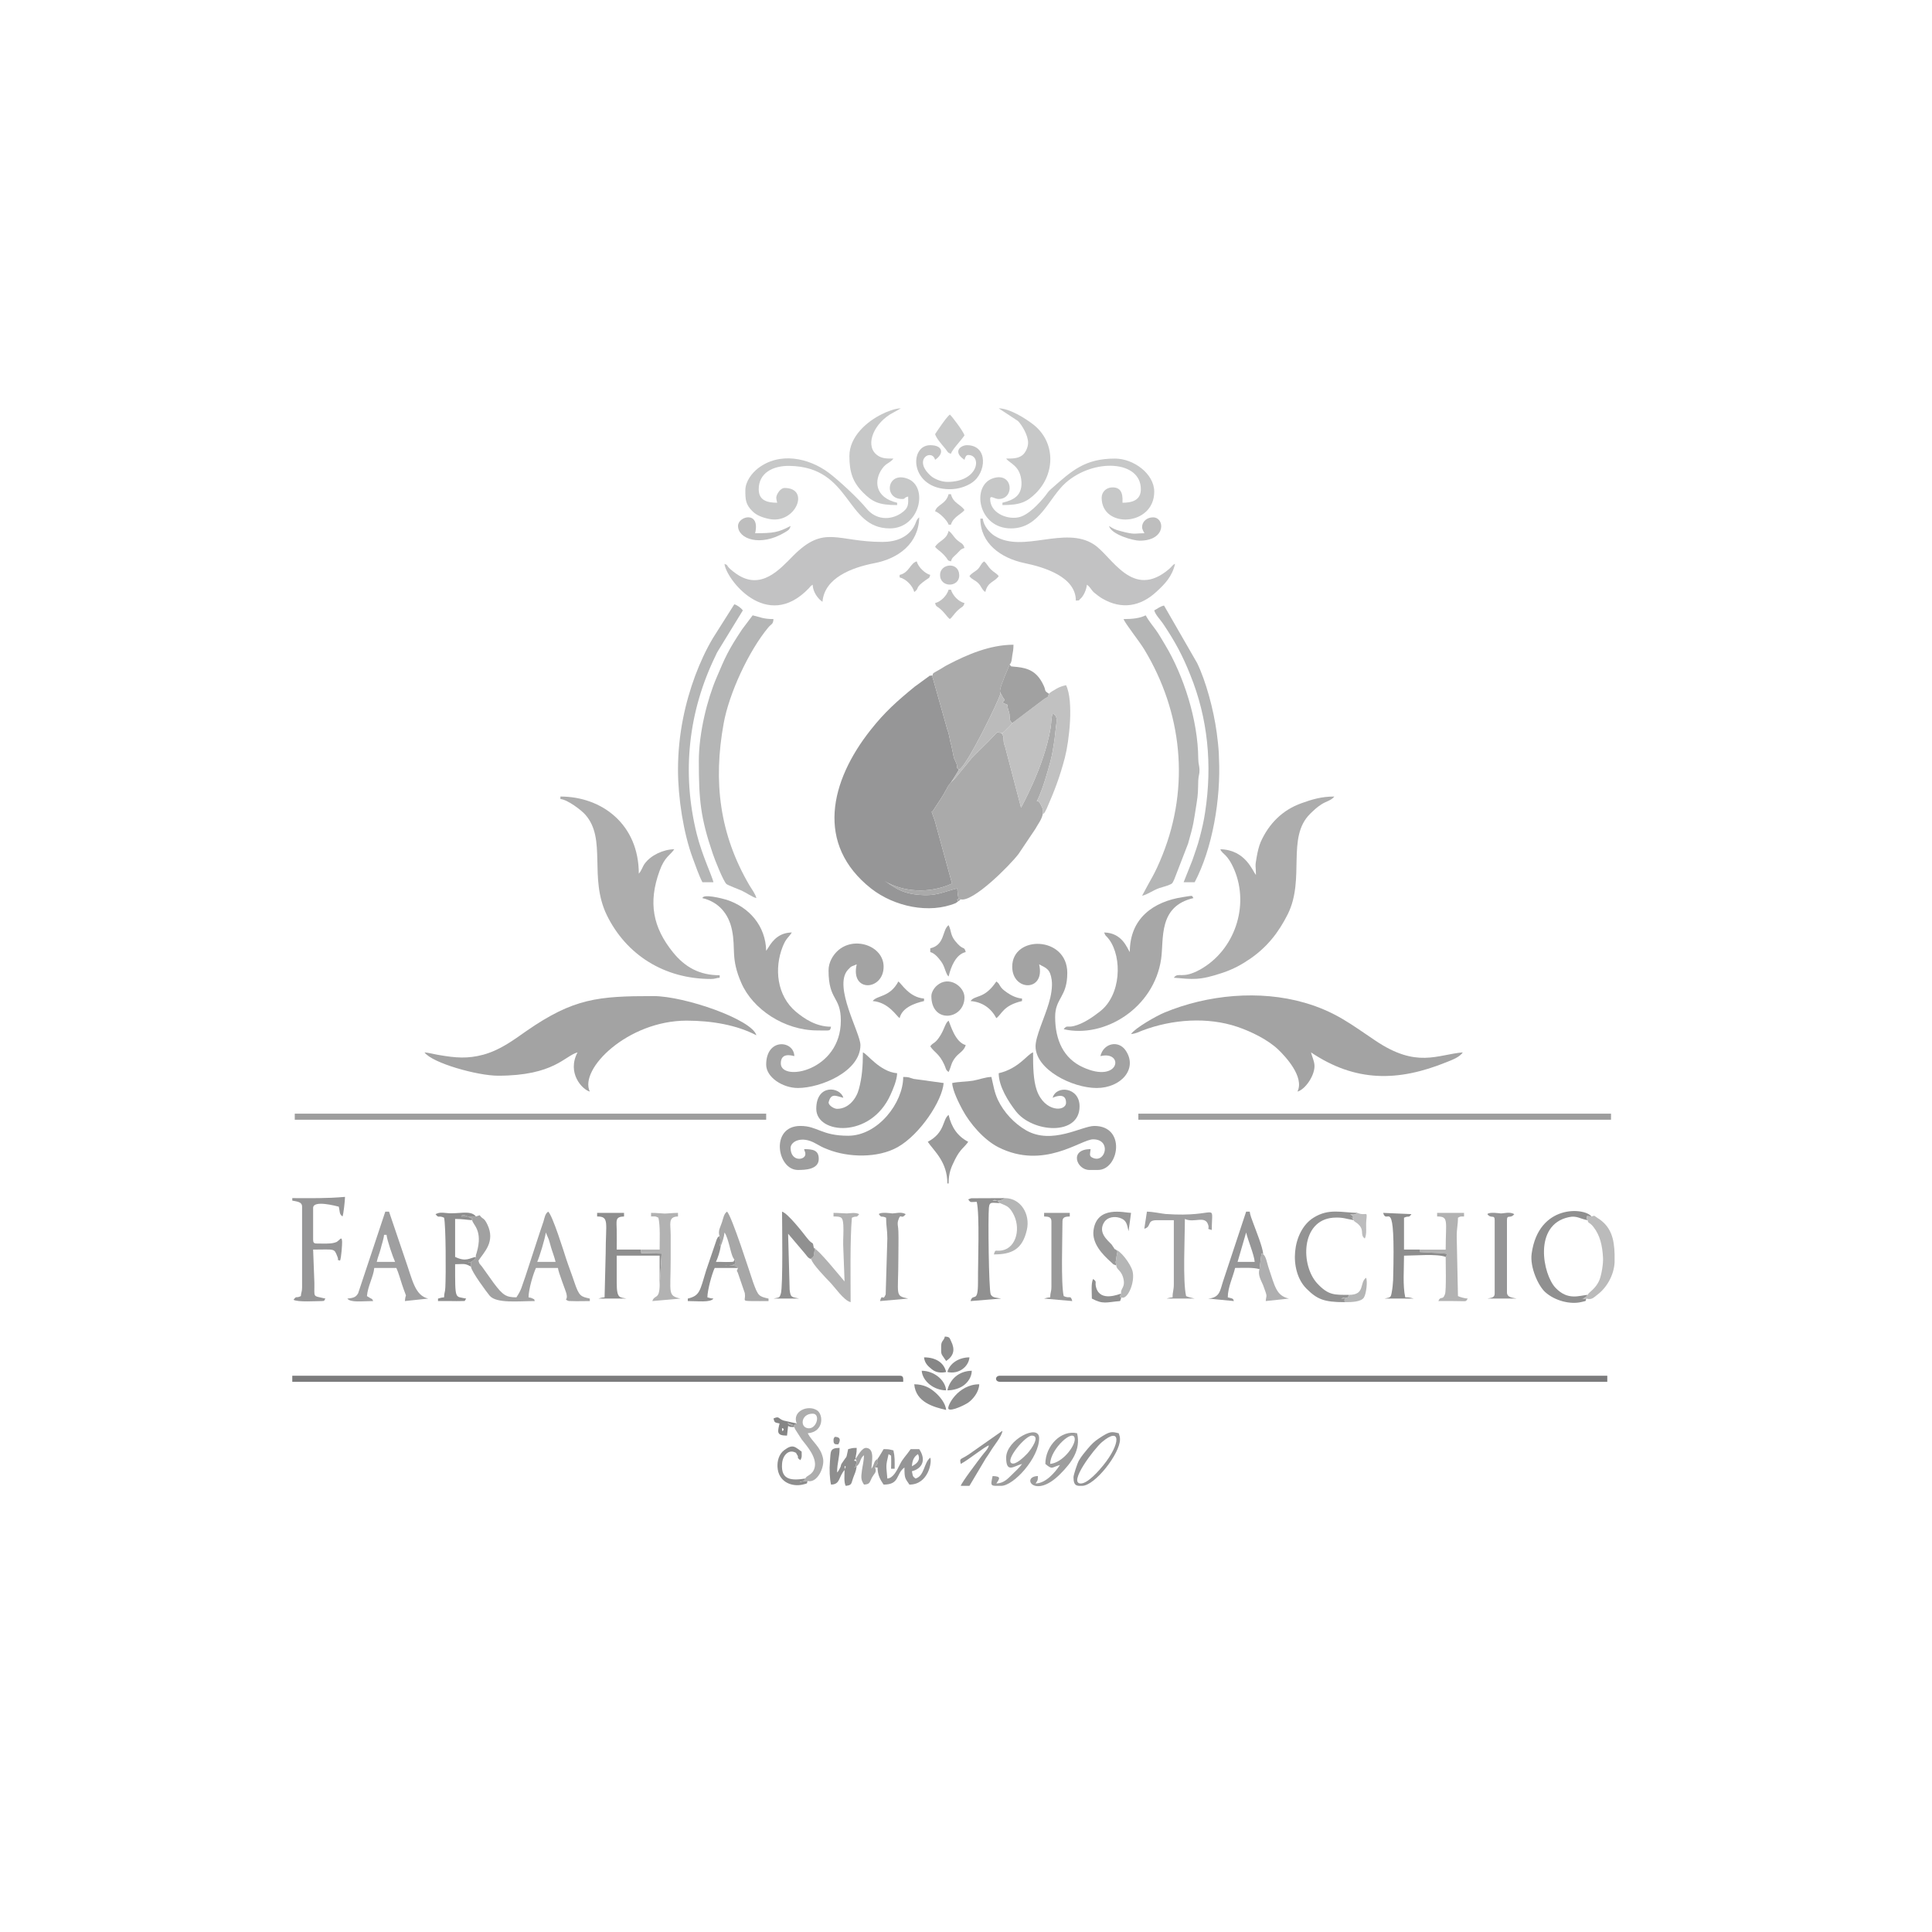 <?xml version="1.0" encoding="UTF-8"?>
<!DOCTYPE svg PUBLIC "-//W3C//DTD SVG 1.1//EN" "http://www.w3.org/Graphics/SVG/1.1/DTD/svg11.dtd">
<!-- Creator: CorelDRAW 2020 (64-Bit) -->
<svg xmlns="http://www.w3.org/2000/svg" xml:space="preserve" width="140px" height="140px" version="1.1" style="shape-rendering:geometricPrecision; text-rendering:geometricPrecision; image-rendering:optimizeQuality; fill-rule:evenodd; clip-rule:evenodd"
viewBox="0 0 140 140"
 xmlns:xlink="http://www.w3.org/1999/xlink"
 xmlns:xodm="http://www.corel.com/coreldraw/odm/2003">
 <defs>
  <style type="text/css">
   <![CDATA[
    .fil9 {fill:#7B7B7C}
    .fil27 {fill:#868686}
    .fil18 {fill:#8D8D8D}
    .fil16 {fill:#8E8E8E}
    .fil15 {fill:#909090}
    .fil14 {fill:#939393}
    .fil20 {fill:#959596}
    .fil0 {fill:#969697}
    .fil22 {fill:#999999}
    .fil21 {fill:#9A9A9A}
    .fil6 {fill:#9D9D9D}
    .fil11 {fill:#9E9F9F}
    .fil13 {fill:#9F9FA0}
    .fil12 {fill:#A1A1A1}
    .fil2 {fill:#A3A3A3}
    .fil24 {fill:#A6A6A6}
    .fil8 {fill:#A7A7A7}
    .fil1 {fill:#AAAAAA}
    .fil3 {fill:#ADADAD}
    .fil26 {fill:#AFAFB0}
    .fil17 {fill:#B2B2B2}
    .fil4 {fill:#B5B6B6}
    .fil23 {fill:#BBBBBB}
    .fil28 {fill:#BCBCBD}
    .fil25 {fill:#BEBEBE}
    .fil7 {fill:#C1C1C1}
    .fil5 {fill:#C2C2C3}
    .fil19 {fill:#C4C4C4}
    .fil10 {fill:#C7C8C8}
   ]]>
  </style>
 </defs>
 <g id="Layer_x0020_1">
  <g id="_1970420735520">
   <path class="fil0" d="M69.62 65.17l-0.26 0c0.02,0.04 0.06,0.32 0.09,-0.08 0,-0.07 -0.04,-0.22 -0.04,-0.24l-0.04 -0.4c0,-0.03 0,-0.05 -0.01,-0.07 -1.07,0.26 -1.51,0.59 -2.88,0.45 -1.27,-0.12 -1.78,-0.64 -2.38,-0.99 1.32,0.8 3.24,0.95 4.9,0.18 0,-0.02 -0.03,-0.05 -0.03,-0.06l-1.25 -4.56c-0.01,-0.02 -0.02,-0.04 -0.03,-0.07 -0.26,-0.75 -0.19,-0.39 -0.09,-0.57l0.59 -0.9c0.09,-0.14 0.14,-0.23 0.23,-0.37 0.08,-0.15 0.05,-0.11 0.13,-0.24 0.01,-0.02 0.03,-0.05 0.04,-0.06l0.07 -0.15c0.1,-0.07 0.71,-1.05 0.83,-1.27 -0.29,-0.24 -0.04,0 -0.18,-0.44l-0.17 -0.37c-0.04,-0.1 -0.17,-0.85 -0.2,-0.94 -0.11,-0.33 -0.12,-0.6 -0.22,-0.94 -0.1,-0.32 -0.01,0 -0.07,-0.2l-1.08 -3.83c0,-0.02 -0.1,0.12 0.01,-0.11 -0.46,0.08 -0.07,-0.04 -0.38,0.15l-0.92 0.67c-1.27,1.04 -2.17,1.84 -3.18,3.12 -2.96,3.73 -4.03,8.31 0.03,11.51 1.68,1.31 4.21,1.85 6.13,1.05l0.36 -0.27z"/>
   <path class="fil1" d="M72.55 53.11c-0.38,-0.02 -0.13,-0.22 -0.69,0.37 -0.17,0.19 -0.3,0.31 -0.48,0.49 -0.34,0.34 -0.65,0.63 -0.98,0.98l-1.24 1.51c-0.02,0.01 -0.03,0.03 -0.05,0.04 -0.13,0.13 -0.4,0.37 -0.45,0.54l-0.07 0.15c-0.01,0.01 -0.03,0.04 -0.04,0.06 -0.08,0.13 -0.05,0.09 -0.13,0.24 -0.09,0.14 -0.14,0.23 -0.23,0.37l-0.59 0.9c-0.1,0.18 -0.17,-0.18 0.09,0.57 0.01,0.03 0.02,0.05 0.03,0.07l1.25 4.56c0,0.01 0.03,0.04 0.03,0.06 -1.66,0.77 -3.58,0.62 -4.9,-0.18 0.6,0.35 1.11,0.87 2.38,0.99 1.37,0.14 1.81,-0.19 2.88,-0.45 0.01,0.02 0.01,0.04 0.01,0.07l0.04 0.4c0,0.02 0.04,0.17 0.04,0.24 -0.03,0.4 -0.07,0.12 -0.09,0.08l0.26 0c0.88,0.22 3.51,-2.41 4.18,-3.28l1.21 -1.8c0.21,-0.38 0.48,-0.7 0.56,-1.13 -0.05,-0.17 0.11,-0.13 -0.11,-0.57 -0.05,-0.12 -0.09,-0.2 -0.19,-0.29 -0.13,-0.12 -0.12,0 -0.13,-0.04 0,-0.01 -0.02,0.01 -0.02,0.02 0.02,-0.03 0.05,-0.08 0.06,-0.1 0,-0.02 0.01,-0.04 0.02,-0.05 0.37,-0.79 0.68,-1.88 0.91,-2.73 0.14,-0.51 0.22,-1.03 0.31,-1.66 0.04,-0.31 0.07,-0.67 0.1,-0.88 0.13,-0.83 -0.05,-0.82 -0.24,-0.97 -0.1,0.27 -0.1,0.77 -0.15,1.06 -0.48,2.87 -2.17,5.79 -2.14,5.78l-1.16 -4.43c-0.22,-0.51 0.02,-0.67 -0.28,-0.99z"/>
   <path class="fil2" d="M95 76.26l0 0zm0 0c3.22,2.16 6.3,2.14 9.84,0.7 0.38,-0.15 0.94,-0.36 1.16,-0.7 -1.86,0.16 -3.33,1.17 -6.33,-0.85 -1.72,-1.15 -2.89,-2.1 -5.14,-2.75 -3.26,-0.94 -7.03,-0.58 -10.14,0.71 -0.61,0.25 -2.14,1.13 -2.43,1.56 0.35,-0.03 0.55,-0.15 0.81,-0.25 2.19,-0.83 4.74,-1 6.9,-0.27 1.03,0.35 2.23,0.95 2.96,1.65 0.5,0.48 1.91,1.97 1.39,3.04 0.57,-0.15 1.29,-1.21 1.23,-1.93 -0.03,-0.33 -0.18,-0.62 -0.25,-0.91z"/>
   <path class="fil2" d="M30.76 76.26c0.57,0.78 3.85,1.69 5.33,1.69 4.06,0 4.83,-1.44 5.76,-1.69 -0.79,1.5 0.35,2.7 0.89,2.84 -0.79,-1.64 2.76,-5.14 7.01,-5.14 1.84,0 3.65,0.32 5.06,1.06 -0.31,-1.14 -5.19,-2.84 -7.46,-2.84 -4.01,0 -5.78,0.16 -9.19,2.52 -0.97,0.68 -1.91,1.39 -3.15,1.73 -1.13,0.3 -1.98,0.23 -3.2,0.02 -0.37,-0.06 -0.71,-0.16 -1.05,-0.19z"/>
   <path class="fil3" d="M91.01 63.4c-0.25,-0.28 -0.75,-1.82 -2.58,-1.86 0.14,0.38 0.5,0.29 1.01,1.48 1.11,2.63 0.03,5.84 -2.48,7.24 -1.32,0.73 -1.57,0.14 -1.9,0.59 1.36,0.11 1.82,0.22 3.54,-0.36 0.77,-0.26 1.36,-0.58 2,-1.02 1.24,-0.86 2.05,-1.9 2.72,-3.23 1.27,-2.57 -0.11,-5.55 1.61,-7.26 0.28,-0.27 0.48,-0.47 0.82,-0.69 0.33,-0.22 0.72,-0.28 0.94,-0.57 -0.96,0 -1.64,0.22 -2.37,0.48 -1.39,0.49 -2.37,1.49 -2.96,2.8 -0.14,0.33 -0.22,0.68 -0.3,1.12 -0.14,0.75 -0.05,0.58 -0.05,1.28z"/>
   <path class="fil3" d="M40.61 57.9c0.51,0.04 1.51,0.8 1.8,1.13 1.58,1.78 0.23,4.56 1.57,7.3 1.4,2.85 4.14,4.61 7.54,4.61 0.31,0 0.35,-0.07 0.63,-0.09l0 -0.18c-1.47,0 -2.52,-0.59 -3.39,-1.67 -1.45,-1.8 -1.8,-3.59 -0.97,-5.88 0.37,-1.04 0.76,-1.12 1.07,-1.58 -0.81,0.01 -1.7,0.44 -2.14,1.04 -0.18,0.25 -0.21,0.48 -0.43,0.73 0,-3.57 -2.67,-5.59 -5.68,-5.59l0 0.18z"/>
   <path class="fil4" d="M50.64 55.15c0,2.8 0.12,4.1 1.01,6.71 0.14,0.43 0.76,1.98 0.99,2.2 0.09,0.08 0.95,0.41 1.11,0.48 0.32,0.15 0.77,0.47 1.06,0.54 -0.08,-0.32 -0.32,-0.62 -0.5,-0.92 -2.17,-3.7 -2.64,-7.52 -1.87,-11.74 0.39,-2.17 1.82,-5.26 3.24,-6.96 0.23,-0.27 0.34,-0.2 0.37,-0.6 -0.73,0 -0.96,-0.14 -1.51,-0.27l-0.76 1.01c-1,1.5 -1.22,2 -1.87,3.54 -0.64,1.5 -1.27,3.93 -1.27,6.01z"/>
   <path class="fil4" d="M81.42 44.86c0.09,0.3 1.14,1.6 1.51,2.22 2.72,4.51 3.31,9.86 1.31,14.87 -0.58,1.45 -0.83,1.71 -1.48,2.96 0.42,-0.1 0.78,-0.39 1.23,-0.55 0.2,-0.07 0.43,-0.12 0.67,-0.21 0.33,-0.13 0.29,-0.14 0.44,-0.45l0.99 -2.56c0.42,-1.47 0.39,-1.49 0.62,-2.93 0.11,-0.67 0.1,-0.89 0.12,-1.65 0.02,-0.42 0.1,-0.43 0.09,-0.79 -0.01,-0.31 -0.08,-0.37 -0.09,-0.8 -0.02,-2.81 -1.07,-6.03 -2.4,-8.24 -0.23,-0.37 -0.43,-0.75 -0.68,-1.09 -0.25,-0.33 -0.54,-0.7 -0.73,-1.05 -0.43,0.21 -0.94,0.27 -1.6,0.27z"/>
   <path class="fil5" d="M77.96 43.52c0.37,-0.03 0.14,0.03 0.32,-0.12 0.22,-0.18 0.45,-0.65 0.48,-1.03 0.26,0.18 0.28,0.34 0.51,0.56 0.14,0.12 0.44,0.35 0.62,0.45 1.39,0.81 2.76,0.57 3.91,-0.5 0.61,-0.56 1.13,-1.09 1.35,-2.02 -0.21,0.08 -0.19,0.17 -0.43,0.37 -2.66,2.28 -4.15,-0.93 -5.44,-1.77 -2.11,-1.39 -5.15,0.65 -7.19,-0.62 -0.37,-0.22 -0.83,-0.75 -0.87,-1.26l-0.18 0c0,1.8 1.49,2.86 3.18,3.22 1.46,0.3 3.74,1 3.74,2.72z"/>
   <path class="fil5" d="M63.95 39.27c-3.31,0 -4.2,-1.27 -6.46,0.99 -0.98,0.99 -2.34,2.56 -4.12,1.33 -0.13,-0.09 -0.33,-0.24 -0.45,-0.35 -0.35,-0.33 -0.11,-0.26 -0.42,-0.38 0.09,1.04 3.03,4.99 6.11,1.77 0.16,-0.17 0.07,-0.12 0.28,-0.26 0.01,0.53 0.39,1.03 0.71,1.24 0.14,-1.73 2.11,-2.48 3.76,-2.8 1.73,-0.33 3.21,-1.41 3.25,-3.32 -0.23,0.17 -0.21,0.37 -0.39,0.68 -0.45,0.77 -1.29,1.1 -2.27,1.1z"/>
   <path class="fil1" d="M67.58 48.94c-0.11,0.23 -0.01,0.09 -0.01,0.11l1.08 3.83c0.06,0.2 -0.03,-0.12 0.07,0.2 0.1,0.34 0.11,0.61 0.22,0.94 0.03,0.09 0.16,0.84 0.2,0.94l0.17 0.37c0.14,0.44 -0.11,0.2 0.18,0.44 0.52,-0.13 2.95,-5.13 3,-5.5l-0.03 -0.18c0.07,-0.5 0.17,-0.56 0.33,-1.05l0.38 -0.9c0.14,-0.12 0.15,-0.4 0.18,-0.62 0.05,-0.29 0.09,-0.44 0.09,-0.8 -1.69,0 -3.34,0.71 -4.7,1.42 -0.23,0.11 -0.4,0.23 -0.62,0.36 -0.5,0.29 -0.53,0.26 -0.54,0.44z"/>
   <path class="fil6" d="M61.46 82.3c-1.95,0 -2.21,-0.71 -3.46,-0.71 -2.21,0 -1.7,3.19 -0.18,3.19 0.52,0 1.51,-0.03 1.51,-0.8 0,-0.64 -0.43,-0.71 -1.06,-0.71 0.05,0.24 0.09,0.17 0.09,0.36 0,0.46 -1.07,0.58 -1.07,-0.45 0,-0.44 0.77,-0.92 1.83,-0.31 0.36,0.2 0.47,0.27 0.89,0.43 1.45,0.57 3.58,0.64 5.03,-0.17 1.62,-0.91 3.24,-3.36 3.34,-4.65l-2.18 -0.3c-0.35,-0.1 -0.31,-0.14 -0.75,-0.14 0,1.87 -1.83,4.26 -3.99,4.26z"/>
   <path class="fil6" d="M69 78.48c0.02,0.55 0.51,1.5 0.74,1.93 0.54,1.01 1.56,2.19 2.6,2.72 3.3,1.67 5.99,-0.57 6.87,-0.57 1.32,0 0.92,1.67 0.05,1.37 -0.39,-0.13 -0.26,-0.3 -0.23,-0.66 -1.58,0 -1.02,1.51 -0.09,1.51l0.62 0c1.53,0 2.06,-3.19 -0.26,-3.19 -0.91,0 -3.06,1.39 -4.94,0.32 -0.88,-0.51 -1.62,-1.31 -2.05,-2.21 -0.27,-0.59 -0.31,-1 -0.47,-1.66 -0.44,0.01 -0.88,0.19 -1.33,0.27 -0.47,0.08 -1.05,0.07 -1.51,0.17z"/>
   <path class="fil2" d="M73.35 70.05c0,1.8 2.42,1.84 1.95,-0.17 0.55,0.28 0.8,0.36 0.91,1.13 0.07,0.5 -0.05,1.17 -0.21,1.69 -0.3,1.03 -0.96,2.4 -0.96,3.12 0,1.68 2.65,3.02 4.43,3.02 1.77,0 3,-1.4 2.1,-2.72 -0.52,-0.77 -1.61,-0.53 -1.83,0.41 1.74,-0.42 1.42,2.03 -1.26,0.81 -1.41,-0.64 -2.02,-1.97 -2.02,-3.65 0,-1.38 0.88,-1.42 0.88,-3.19 0,-2.69 -3.99,-2.76 -3.99,-0.45z"/>
   <path class="fil2" d="M60.04 70.32c0,2.21 0.89,1.85 0.89,3.64 0,3.66 -4.35,4.46 -4.35,3.1 0,-0.79 0.73,-0.59 0.98,-0.53 -0.03,-1.15 -2.04,-1.34 -2.04,0.62 0,0.91 1.19,1.69 2.3,1.69 1.64,0 4.53,-1.19 4.53,-3.11 0,-0.88 -1.98,-4.23 -0.92,-5.44 0.3,-0.34 0.29,-0.24 0.65,-0.41 -0.48,2.07 1.95,1.91 1.95,0.17 0,-1.52 -2.16,-2.26 -3.35,-1.13 -0.32,0.3 -0.64,0.81 -0.64,1.4z"/>
   <path class="fil7" d="M76.01 50.27c-0.18,0.42 0.04,0.12 -0.34,0.38l-2.32 1.75c-0.12,0.18 -0.21,0.25 -0.38,0.42 -0.06,0.07 -0.16,0.17 -0.22,0.21 -0.18,0.13 -0.02,0.07 -0.2,0.08 0.3,0.32 0.06,0.48 0.28,0.99l1.16 4.43c-0.03,0.01 1.66,-2.91 2.14,-5.78 0.05,-0.29 0.05,-0.79 0.15,-1.06 0.19,0.15 0.37,0.14 0.24,0.97 -0.03,0.21 -0.06,0.57 -0.1,0.88 -0.09,0.63 -0.17,1.15 -0.31,1.66 -0.23,0.85 -0.54,1.94 -0.91,2.73 -0.01,0.01 -0.02,0.03 -0.02,0.05 -0.01,0.02 -0.04,0.07 -0.06,0.1 0,-0.01 0.02,-0.03 0.02,-0.02 0.01,0.04 0,-0.08 0.13,0.04 0.1,0.09 0.14,0.17 0.19,0.29 0.22,0.44 0.06,0.4 0.11,0.57 0.14,-0.04 0,0.08 0.15,-0.12 0.01,-0.01 0.11,-0.22 0.12,-0.23 0.57,-1.3 0.95,-2.28 1.33,-3.73 0.3,-1.16 0.65,-4.06 0.08,-5.23 -0.3,0.07 -0.47,0.13 -0.7,0.26 -0.12,0.07 -0.46,0.26 -0.54,0.36z"/>
   <path class="fil8" d="M50.9 65.08c1.18,0.28 1.9,1.14 2.14,2.3 0.29,1.38 -0.11,2.05 0.68,3.85 0.82,1.89 3.1,3.44 5.52,3.44 0.97,0 0.89,0.07 0.98,-0.27 -1.08,0 -1.94,-0.58 -2.55,-1.09 -1.38,-1.17 -1.58,-3.14 -0.95,-4.72 0.24,-0.6 0.38,-0.6 0.66,-1.02 -0.86,0.02 -1.34,0.48 -1.72,1.12l-0.14 0.21c-0.04,-1.82 -1.24,-3.17 -2.87,-3.7 -0.3,-0.09 -1.69,-0.45 -1.75,-0.12z"/>
   <path class="fil8" d="M81.87 68.99c-0.2,-0.28 -0.54,-1.39 -1.86,-1.42 0.11,0.31 0.13,0.19 0.37,0.52 0.95,1.31 0.86,4.03 -0.68,5.21 -0.54,0.42 -1.2,0.88 -1.88,1.05 -0.48,0.12 -0.51,-0.09 -0.74,0.23 2.94,0.68 6.54,-1.52 7.06,-5.09 0.21,-1.46 -0.23,-3.81 2.34,-4.41 -0.15,-0.2 0.07,-0.2 -0.78,-0.07 -2.09,0.32 -3.83,1.51 -3.83,3.98z"/>
   <path class="fil9" d="M21.18 100.13l44.27 0c0,-0.28 0.03,-0.44 -0.26,-0.44l-44.01 0 0 0.44z"/>
   <path class="fil9" d="M72.46 100.13l44.01 0 0 -0.44 -44.01 0c-0.38,0 -0.38,0.44 0,0.44z"/>
   <path class="fil10" d="M71.75 36.16c0,-0.31 0.31,0 0.62,0 1.18,0 1.05,-1.99 -0.42,-1.5 -1.58,0.53 -1.09,3.63 1.31,3.63 2.1,0 2.72,-2.2 3.97,-3.31 2.04,-1.79 5.44,-1.62 5.44,0.47 0,0.81 -0.65,0.98 -1.33,0.98 0,-0.32 0.09,-1.17 -0.79,-1.11 -0.41,0.03 -0.72,0.34 -0.72,0.75 0,2.26 3.81,2.07 3.81,-0.44 0,-1.3 -1.5,-2.4 -2.84,-2.4 -2.18,0 -3.11,0.86 -4.63,2.2 -0.22,0.19 -0.25,0.27 -0.41,0.48 -0.44,0.55 -1.26,1.45 -1.97,1.58 -0.87,0.17 -2.04,-0.35 -2.04,-1.33z"/>
   <path class="fil10" d="M54.01 35.54c0,0.66 0.02,1.02 0.52,1.51 0.29,0.29 0.72,0.46 1.23,0.56 1.9,0.37 2.98,-2.25 1.09,-2.25 -0.21,0 -0.41,0.23 -0.5,0.4 -0.15,0.28 -0.1,0.39 -0.03,0.67 -0.8,0 -1.34,-0.21 -1.34,-0.98 0,-1.16 1,-1.71 2.23,-1.69 4.51,0.07 4.04,4.53 7.27,4.53 2.19,0 2.82,-3.02 1.29,-3.6 -1.5,-0.57 -1.77,1.47 -0.4,1.47 0.28,0 0.06,-0.08 0.44,-0.18 0,0.55 0.07,0.83 -0.54,1.23 -0.81,0.52 -1.82,0.44 -2.47,-0.35 -0.57,-0.71 -1.99,-2.03 -2.73,-2.59 -1.48,-1.11 -3.6,-1.54 -5.16,-0.32 -0.39,0.31 -0.9,0.91 -0.9,1.59z"/>
   <path class="fil4" d="M49.13 55.77c0,2.06 0.4,4.6 1.06,6.39 0.22,0.58 0.44,1.25 0.71,1.77l0.8 0c-0.12,-0.5 -0.83,-1.97 -1.21,-3.49 -1.11,-4.46 -0.6,-8.91 1.37,-12.94 0.07,-0.15 0.06,-0.15 0.15,-0.3l1.82 -2.97c-0.12,-0.16 -0.39,-0.38 -0.62,-0.44l-1.55 2.45c-0.51,0.86 -0.92,1.76 -1.28,2.71 -0.71,1.92 -1.25,4.22 -1.25,6.82z"/>
   <path class="fil4" d="M83.64 44.23c0.1,0.35 0.43,0.64 0.71,1.07 0.8,1.2 1.34,2.19 1.9,3.6 1.29,3.18 1.6,6.54 1.08,9.94 -0.1,0.69 -0.24,1.25 -0.39,1.83 -0.15,0.6 -0.36,1.14 -0.54,1.68l-0.63 1.58 0.8 0c1.28,-2.42 1.91,-6.02 1.76,-9.02l-0.01 -0.32c-0.02,-0.4 -0.09,-1.08 -0.15,-1.49 -0.23,-1.7 -0.79,-3.75 -1.42,-5.05l-2.4 -4.17c-0.31,0.07 -0.45,0.22 -0.71,0.35z"/>
   <polygon class="fil6" points="82.49,81.14 116.74,81.14 116.74,80.7 82.49,80.7 "/>
   <polygon class="fil6" points="21.36,81.14 55.52,81.14 55.52,80.7 21.36,80.7 "/>
   <path class="fil11" d="M72.37 77.77c0,0.97 0.72,2.08 1.24,2.75 1.2,1.56 4.62,1.82 4.62,-0.35 0,-1.4 -1.7,-1.55 -1.95,-0.62 0,0 0.97,-0.49 0.97,0.35 0,0.67 -1.55,0.71 -2.12,-0.89 -0.26,-0.75 -0.27,-1.74 -0.27,-2.75 -0.4,0.11 -1.02,1.17 -2.49,1.51z"/>
   <path class="fil12" d="M39.55 89.31l0.21 0.49c0.08,0.23 0.09,0.31 0.16,0.55 0.1,0.35 0.25,0.71 0.34,1.09l-1.33 0c0.15,-0.33 0.58,-1.71 0.62,-2.13zm-5.06 -1.16l-1.07 0c0.07,-0.21 0.46,-0.01 0.55,0.04 0.74,0.44 -0.15,-0.27 0.25,0.23 0.01,0.31 0.81,0.7 0.32,2.36 -0.09,0.32 -0.06,0.09 -0.05,0.3 -0.06,0.13 -0.07,0.2 -0.32,0.34 -0.28,0.16 -0.17,0.07 -0.21,0.02 0.21,0.22 0.17,-0.33 0.17,0.35 0.01,0.33 1.18,1.9 1.36,2.11 0.5,0.57 2.12,0.38 3.26,0.38 -0.09,-0.23 0.03,-0.07 -0.17,-0.19 -0.12,-0.06 -0.11,-0.04 -0.28,-0.08 0,-0.58 0.35,-1.74 0.54,-2.13l1.59 0c0.03,0.32 0.57,1.66 0.62,1.88 0.11,0.48 -0.17,0.35 0.05,0.47 0.12,0.07 0.14,0.04 0.29,0.05 0.41,0.02 0.93,0 1.35,0l0 -0.18c-0.65,-0.15 -0.77,-0.15 -1.12,-1.19 -0.21,-0.63 -0.39,-1.07 -0.6,-1.71 -0.13,-0.4 -0.99,-3.17 -1.3,-3.4 -0.23,0.17 -0.25,0.43 -0.34,0.72 -0.09,0.28 -0.18,0.55 -0.27,0.8l-1.05 3.21c-0.26,0.7 -0.25,0.9 -0.64,1.48 -0.74,0 -0.98,-0.15 -1.64,-1.03l-0.85 -1.19c-0.17,-0.23 -0.19,-0.15 -0.26,-0.44 0.41,-0.62 1.24,-1.37 0.65,-2.61 -0.26,-0.55 -0.32,-0.34 -0.56,-0.68l-0.27 0.09z"/>
   <path class="fil11" d="M60.66 80.35c-0.21,0 -0.59,-0.22 -0.62,-0.45 0.17,-0.73 0.54,-0.48 1.07,-0.35 -0.22,-0.8 -1.96,-1.03 -1.96,0.8 0,1.84 3.94,2.19 5.38,-1.02 0.18,-0.39 0.47,-1.07 0.48,-1.56 -1.25,-0.1 -2.18,-1.42 -2.48,-1.51 0,1 -0.07,1.85 -0.29,2.65 -0.17,0.67 -0.73,1.44 -1.58,1.44z"/>
   <path class="fil10" d="M74.5 32.08c0,0.35 -0.2,0.74 -0.42,0.91 -0.31,0.23 -0.65,0.24 -1.17,0.24 0.27,0.37 1.05,0.52 1.11,1.71 0.04,0.97 -0.55,1.29 -1.38,1.49l0 0.17c1.27,0 1.76,-0.21 2.42,-0.86 1.43,-1.42 1.45,-3.76 -0.25,-5.03 -0.5,-0.38 -1.65,-1.12 -2.44,-1.12l1.4 0.92c0.29,0.3 0.73,1.03 0.73,1.57z"/>
   <path class="fil10" d="M61.55 33.05c0,1.17 0.25,1.9 1,2.65 0.68,0.68 1.14,0.9 2.46,0.9l0 -0.17c-1.63,-0.38 -1.7,-1.63 -1.07,-2.49 0.29,-0.4 0.58,-0.4 0.8,-0.71 -0.48,0 -0.8,0 -1.12,-0.21 -0.95,-0.62 -0.42,-2.16 0.86,-2.98l0.8 -0.45c-0.43,0 -1.04,0.25 -1.37,0.42 -1.07,0.52 -2.36,1.61 -2.36,3.04z"/>
   <path class="fil0" d="M21.18 86.82l0 0.18c0.31,0.07 0.71,0.07 0.71,0.44l0 5.86c0,0.31 -0.07,0.34 -0.09,0.62 -0.39,0.19 -0.29,-0.06 -0.53,0.27 0.33,0.18 1.6,0.09 2.04,0.09 0.25,0 0.16,-0.04 0.27,-0.18 -0.97,-0.23 -0.78,-0.02 -0.8,-1.16l-0.09 -2.39c1.61,0 1.51,-0.12 1.77,0.54 0.13,0.33 -0.17,0.12 0.18,0.26 0.09,-0.19 0.16,-1.18 0.15,-1.37 -0.02,-0.43 -0.15,-0.15 -0.31,-0.05 -0.11,0.06 0.07,0.02 -0.24,0.12 -0.33,0.1 -0.92,0.06 -1.29,0.06 -0.2,0 -0.26,-0.07 -0.26,-0.27l0 -2.31c0,-0.59 1.65,-0.14 1.86,-0.09 0.09,0.37 0.02,0.53 0.27,0.71 0.07,-0.16 0.18,-1.16 0.18,-1.42 -1.36,0.12 -2.43,0.09 -3.82,0.09z"/>
   <path class="fil13" d="M27.83 89.48l0.18 0c0.04,0.4 0.47,1.64 0.62,1.96l-1.33 0c0.08,-0.36 0.19,-0.58 0.29,-0.96 0.06,-0.27 0.22,-0.71 0.24,-1zm-2.66 4.62c0.23,0.31 1.09,0.18 1.87,0.18 -0.09,-0.22 -0.06,-0.1 -0.45,-0.36 0.06,-0.73 0.48,-1.43 0.53,-2.04l1.6 0c0.15,0.32 0.28,0.8 0.41,1.19 0.42,1.26 0.27,0.46 0.21,1.21l1.69 -0.18c-0.98,-0.23 -1.14,-1.36 -1.67,-2.85l-1.17 -3.45 -0.27 0 -1.97 5.92c-0.15,0.24 -0.25,0.33 -0.78,0.38z"/>
   <path class="fil12" d="M72.46 50.09c0.09,0.3 0.01,0.06 0.1,0.23l0.08 0.15c0.01,0.01 0.02,0.03 0.02,0.04 0.01,0.01 0.02,0.03 0.02,0.04 0.02,0.03 0.23,0.19 -0.04,0.34 0.03,0.03 0.07,0.02 0.09,0.07l0.27 0.11c0.02,0.35 0.11,0.43 0.15,0.67 0.05,0.38 -0.05,0.41 0.2,0.66l2.32 -1.75c0.38,-0.26 0.16,0.04 0.34,-0.38 -0.43,-0.28 -0.13,-0.14 -0.47,-0.77 -0.43,-0.81 -0.99,-1.08 -1.84,-1.17 -0.58,-0.06 -0.4,0 -0.53,-0.19l-0.38 0.9c-0.16,0.49 -0.26,0.55 -0.33,1.05z"/>
   <path class="fil13" d="M82.92 89.04c0.56,-0.15 0.14,-0.62 0.9,-0.62l1.24 0 0 4.61c0,0.5 -0.09,0.53 -0.09,0.98 -0.24,0.02 -0.24,0.04 -0.44,0.09l2.04 0c-0.21,-0.05 -0.45,-0.1 -0.62,-0.18 -0.25,-1.07 -0.09,-4.2 -0.09,-5.59 0.67,0.32 1.47,-0.29 1.69,0.43 0.11,0.35 -0.17,0.25 0.26,0.37 0,-2.14 0.57,-0.88 -3.36,-1.16 -0.3,-0.03 -0.87,-0.16 -1.34,-0.17l-0.19 1.24z"/>
   <path class="fil14" d="M97.44 94.36c-0.05,-0.31 0.13,-0.39 -0.27,-0.26 0.08,-0.01 0.27,-0.01 0.33,-0.04 0.28,-0.13 0.11,0.12 0.25,-0.23 -1.05,0 -1.49,0.04 -2.29,-0.82 -1.23,-1.32 -1.2,-4.58 1.14,-4.77 0.71,-0.05 0.96,0.09 1.5,0.18 -0.39,-0.59 0.17,0.2 -0.07,-0.28 -0.05,-0.11 0.05,-0.02 -0.19,-0.13 0.42,0.02 0.37,-0.02 0.53,-0.12 -1.14,-0.02 -2.08,-0.35 -3.19,0.35 -1.56,0.98 -1.81,3.82 -0.52,5.13 0.78,0.78 1.27,0.99 2.78,0.99z"/>
   <path class="fil15" d="M114.96 94.1l-0.39 0.02c0.06,0 0.13,0 0.23,-0.06 0.19,-0.12 0.13,-0.08 0.25,-0.23 -0.59,0.04 -1.43,0.44 -2.33,-0.51 -0.92,-0.96 -1.63,-4.57 0.96,-5.12 0.59,-0.13 0.82,0.13 1.37,0.22 -0.14,-0.24 -0.04,-0.08 -0.05,-0.25 0,-0.01 0.01,-0.04 0,-0.05l0.32 0.03c-0.48,-0.65 -3.83,-0.92 -4.33,2.69 -0.14,1 0.49,2.35 0.98,2.79 0.71,0.64 1.83,0.91 2.62,0.72 0.5,-0.11 0.24,-0.07 0.37,-0.25z"/>
   <path class="fil16" d="M47.8 93.21l0.14 -2.37 -1.47 -0.03 -0.02 -0.26 -1.76 0c0,-0.47 0.01,-0.95 0,-1.42 -0.01,-0.68 -0.13,-0.96 0.53,-0.98l0 -0.26 -1.95 0 0 0.26c0.9,0 0.62,0.44 0.62,2.66l-0.08 3.2c-0.24,0.02 -0.25,0.04 -0.45,0.09l2.04 0c-0.48,-0.11 -0.71,0.04 -0.71,-1.15 0,-0.65 0,-1.31 0,-1.96l3.11 0 0 2.22z"/>
   <path class="fil15" d="M72.46 87.18c-0.05,-0.04 -0.26,-0.33 -0.53,-0.18 0.49,0 0.37,0.05 0.71,-0.07 0.03,-0.02 0.07,-0.01 0.09,-0.05 0.02,-0.05 0.07,-0.03 0.09,-0.06l-2.39 0.01c-0.03,0 -0.05,0 -0.08,0.01l-0.19 0.07c0.19,0.27 0.15,0.18 0.62,0.18 0.22,0.95 0.08,4.33 0.09,5.77 0.01,1.69 -0.36,0.77 -0.54,1.42l2.22 -0.18c-0.3,-0.07 -0.64,-0.04 -0.76,-0.31 -0.14,-0.33 -0.2,-5.61 -0.13,-6.27 0.04,-0.49 0.25,-0.34 0.8,-0.34z"/>
   <path class="fil17" d="M58.98 90.46l0.08 0c-0.16,0.68 0.02,0.5 -0.34,0.79 0.09,-0.11 0.02,-0.13 0.08,0.01 0.01,0.28 1.13,1.44 1.31,1.62 0.38,0.38 1.02,1.35 1.53,1.48 0,-1.71 -0.05,-4.49 0.09,-6.12 0.38,-0.18 0.29,0.06 0.53,-0.26 -0.28,-0.14 -0.66,-0.06 -0.89,-0.05 -0.17,0 -0.65,-0.04 -0.97,-0.04l0 0.26c0.6,0 0.67,0.06 0.71,0.62 0.03,0.46 -0.02,0.97 -0.01,1.43l0.1 2.66c-0.3,-0.34 -1.94,-2.39 -2.22,-2.4z"/>
   <path class="fil17" d="M102.9 90.55l0 0.18c2.35,0.14 1.98,0.05 1.86,0.35 0,0.39 0.05,2.43 -0.05,2.7 -0.17,0.49 -0.31,0.08 -0.48,0.5 0.38,0 0.77,-0.01 1.15,0 0.99,0 0.79,0.08 0.98,-0.18 -0.24,-0.02 -0.54,-0.1 -0.71,-0.18l-0.09 -4.26c-0.01,-0.62 0.09,-0.89 0.09,-1.42 0.23,-0.11 0.09,-0.08 0.44,-0.09l0 -0.26 -1.95 0 0 0.26c0.86,0 0.62,0.31 0.62,2.4l-1.86 0z"/>
   <path class="fil0" d="M90.3 89.31c0.14,0.6 0.58,1.61 0.62,2.13l-1.24 0 0.62 -2.13zm0.97 2.66l0.14 -1.15c0.01,0 0.05,0.05 0.05,0.03 0.01,-0.02 0.06,0.03 0.08,0.05 -0.03,-0.52 -0.54,-1.75 -0.73,-2.28 -0.09,-0.23 -0.23,-0.6 -0.25,-0.82l-0.26 0 -1.68 5.07c-0.22,0.68 -0.23,1.16 -1.07,1.23l1.86 0.18c-0.06,-0.16 0,-0.17 -0.44,-0.27 0,-0.73 0.38,-1.48 0.53,-2.13 0.6,0 1.31,-0.05 1.77,0.09z"/>
   <path class="fil16" d="M34.13 91.79c0,-0.68 0.04,-0.13 -0.17,-0.35 0.04,0.05 -0.07,0.14 0.21,-0.02 0.25,-0.14 0.26,-0.21 0.32,-0.34 -0.46,0.07 -0.7,0.39 -1.51,0l0 -2.75c0.56,0 0.8,0.06 1.24,0.09 -0.4,-0.5 0.49,0.21 -0.25,-0.23 -0.09,-0.05 -0.48,-0.25 -0.55,-0.04l1.07 0c-0.4,-0.5 -1.27,-0.15 -2.14,-0.25 -0.37,-0.04 -0.54,-0.04 -0.79,0.08 0.25,0.34 0.21,0.06 0.62,0.26 0.13,0.55 0.14,4.08 0.09,5.06 -0.02,0.4 -0.08,0.32 -0.09,0.71 -0.24,0.02 -0.24,0.04 -0.44,0.09l0 0.18c0.35,0 0.71,-0.01 1.06,0 0.15,0 0.41,0.01 0.54,0 0.46,-0.03 0.25,0.08 0.44,-0.18 -0.82,-0.19 -0.8,0.19 -0.8,-2.49 0.61,0 0.7,-0.09 1.15,0.18z"/>
   <path class="fil18" d="M104.76 91.08c0.12,-0.3 0.49,-0.21 -1.86,-0.35l0 -0.18 -1.16 0 0 -2.31c0.39,-0.18 0.3,0.06 0.54,-0.26l-2.05 -0.09c0.28,1.01 0.9,-1.68 0.72,4.88 -0.01,0.26 -0.05,0.62 -0.1,0.88 -0.07,0.42 -0.13,0.36 -0.53,0.45l2.13 0c-0.26,-0.06 -0.27,-0.09 -0.62,-0.09 -0.19,-0.83 -0.09,-2.04 -0.09,-3.02 0.77,0 2.39,-0.15 3.02,0.09z"/>
   <path class="fil19" d="M68.83 35.45c0.62,0 1.19,-0.2 1.58,-0.46 1.07,-0.69 1.23,-2.73 -0.34,-2.73 -0.45,0 -1.07,0.47 -0.18,1.06 0.04,-0.15 0.1,-0.35 0.27,-0.35 1.01,0 0.78,1.95 -1.51,1.95 -0.42,0 -0.94,-0.21 -1.18,-0.42 -1.38,-1.21 0.07,-2.02 0.29,-1.18 0.66,-0.44 0.59,-1.06 -0.35,-1.06 -1.57,0 -1.49,3.19 1.42,3.19z"/>
   <path class="fil20" d="M107.78 87.98c0.27,0.37 0.53,-0.01 0.53,0.44l0 5.32c0,0.31 -0.27,0.3 -0.53,0.36l2.13 0c-0.32,-0.07 -0.71,-0.08 -0.71,-0.45l0 -5.23c0,-0.45 0.25,-0.07 0.53,-0.44 -0.34,-0.19 -0.73,-0.05 -0.98,-0.05 -0.03,0 -0.83,-0.13 -0.97,0.05z"/>
   <path class="fil8" d="M52.14 89.57c0.04,0.35 0.06,0.01 0.05,0.45 0,0.33 -0.15,0.23 0.04,0.26 0.11,-0.25 0.24,-0.64 0.27,-0.97 0.17,0.24 0.27,0.65 0.36,0.97 0.07,0.26 0.19,0.83 0.35,0.98 0.42,0.55 -0.7,0.44 -0.8,0.44l0.71 0.01c0.49,0.12 0.14,-0.03 0.36,0.17 -0.14,0.39 -0.1,0.07 0.01,0.42l0.48 1.4c0.09,0.53 -0.26,0.57 0.47,0.58 0.41,0.01 0.84,0 1.25,0l0 -0.18c-0.69,-0.16 -0.75,-0.16 -1.12,-1.19 -0.19,-0.56 -1.57,-4.88 -1.89,-5.11 -0.23,0.17 -0.26,0.46 -0.37,0.79 -0.11,0.33 -0.3,0.61 -0.17,0.98z"/>
   <path class="fil21" d="M63.68 87.98c0.24,0.32 0.15,0.08 0.53,0.26 0,0.62 0.09,0.87 0.09,1.51l-0.12 4.05c-0.22,0.55 -0.25,-0.14 -0.41,0.48l2.04 -0.18c-0.99,-0.23 -0.71,-0.14 -0.71,-3.02 0,-0.61 0.02,-1.26 0,-1.87 -0.01,-0.37 -0.1,-0.51 -0.01,-0.79 0.2,-0.6 0.19,0.03 0.54,-0.44 -0.34,-0.19 -0.73,-0.05 -0.97,-0.05 -0.03,0 -0.83,-0.13 -0.98,0.05z"/>
   <path class="fil17" d="M46.45 90.55l0.02 0.26 1.47 0.03 -0.14 2.37c-0.04,0.99 -0.36,0.58 -0.53,1.07l2.04 -0.18c-0.95,-0.22 -0.71,-0.37 -0.71,-2.84 0,-0.59 0,-1.18 0,-1.78 0,-0.78 -0.22,-1.31 0.53,-1.33l0 -0.26c-0.36,0 -0.78,0.05 -0.97,0.05 -0.18,-0.01 -0.62,-0.05 -0.98,-0.05l0 0.26c0.36,0 0.28,-0.03 0.53,0.09 0.14,0.62 0.09,1.55 0.09,2.31l-1.35 0z"/>
   <path class="fil15" d="M58.8 91.26c-0.06,-0.14 0.01,-0.12 -0.08,-0.01 0.36,-0.29 0.18,-0.11 0.34,-0.79l-0.08 0c-0.11,-0.62 -0.04,-0.16 -0.5,-0.75 -0.31,-0.4 -1.4,-1.8 -1.81,-1.91 0,0.62 0.08,5.45 -0.09,5.95 -0.11,0.34 -0.12,0.25 -0.53,0.35l1.86 0c-0.54,-0.13 -0.62,-0.05 -0.69,-0.64l-0.11 -4.06 1.18 1.39c0.24,0.28 0.22,0.34 0.51,0.47z"/>
   <path class="fil22" d="M75.66 88.15c0.32,0.01 0.53,0.04 0.53,0.36l0 4.7c0,0.45 -0.08,0.4 -0.09,0.8 -0.24,0.02 -0.24,0.04 -0.44,0.09l2.04 0.18c-0.13,-0.48 -0.17,-0.14 -0.62,-0.36 -0.21,-0.88 -0.09,-4.28 -0.09,-5.41 0,-0.32 0.21,-0.35 0.53,-0.36l0 -0.26 -1.86 0 0 0.26z"/>
   <path class="fil20" d="M63.59 106.34l0 0zm2.49 -0.09c0.03,-0.44 0.15,-0.69 0.44,-0.88 0.22,0.45 -0.1,0.7 -0.44,0.88zm-2.49 -0.53c0.07,0.34 0.01,0.29 -0.18,0.62l0.18 0c0.01,0.58 0.21,0.9 0.44,1.24 1.19,0 0.87,-0.77 1.51,-1.24 0,0.79 0.04,0.77 0.36,1.24 1.38,0 1.65,-1.66 1.51,-1.95 -0.47,0.35 -0.41,1.33 -1.07,1.51 -0.23,-0.17 -0.19,-0.2 -0.26,-0.53 0.7,-0.17 1.08,-0.77 0.53,-1.6l-0.62 0c-0.33,0.48 -0.57,0.68 -0.77,1.09 -0.24,0.48 -0.5,1.01 -0.92,1.04 -0.08,-0.98 -0.13,-0.85 0.09,-1.77 0.26,0.19 0.16,-0.02 0.19,0.43 0.01,0.17 -0.01,0.45 -0.01,0.63l0.26 0c0,-0.57 0.02,-0.86 -0.09,-1.33 -0.31,-0.07 -0.29,-0.09 -0.71,-0.09 -0.16,0.25 -0.24,0.43 -0.44,0.71z"/>
   <path class="fil21" d="M67.23 82.74c0.45,0.67 1.42,1.44 1.42,3.02l0.09 0c0,-0.79 0.2,-1.2 0.47,-1.75 0.38,-0.76 0.68,-0.87 0.95,-1.27 -0.78,-0.41 -1.21,-1.05 -1.42,-1.95 -0.46,0.33 -0.23,1.27 -1.51,1.95z"/>
   <path class="fil23" d="M115.05 88.42c0.02,0.25 0.13,0.12 0.41,0.48 0.49,0.62 0.65,1.36 0.7,2.21 0.03,0.44 -0.1,1.22 -0.25,1.62 -0.27,0.68 -0.79,0.9 -0.86,1.1 -0.12,0.15 -0.06,0.11 -0.25,0.23 -0.1,0.06 -0.17,0.06 -0.23,0.06l0.39 -0.02c0.37,0.12 0.53,-0.08 0.79,-0.28 0.66,-0.49 1.2,-1.39 1.25,-2.35l0 -0.58c-0.03,-1.14 -0.26,-2.03 -1.25,-2.64 -0.3,-0.19 -0.13,-0.17 -0.43,-0.1l-0.32 -0.03c0.01,0.01 0,0.04 0,0.05 0.01,0.17 -0.09,0.01 0.05,0.25z"/>
   <path class="fil24" d="M67.49 72.18c0,2.04 2.4,1.72 2.4,0.09 0,-0.79 -1.14,-1.61 -2,-0.85 -0.18,0.15 -0.4,0.47 -0.4,0.76z"/>
   <path class="fil23" d="M69.49 55.77c-0.12,0.22 -0.73,1.2 -0.83,1.27 0.05,-0.17 0.32,-0.41 0.45,-0.54 0.02,-0.01 0.03,-0.03 0.05,-0.04l1.24 -1.51c0.33,-0.35 0.64,-0.64 0.98,-0.98 0.18,-0.18 0.31,-0.3 0.48,-0.49 0.56,-0.59 0.31,-0.39 0.69,-0.37 0.18,-0.01 0.02,0.05 0.2,-0.08 0.06,-0.04 0.16,-0.14 0.22,-0.21 0.17,-0.17 0.26,-0.24 0.38,-0.42 -0.25,-0.25 -0.15,-0.28 -0.2,-0.66 -0.04,-0.24 -0.13,-0.32 -0.15,-0.67l-0.27 -0.11c-0.02,-0.05 -0.06,-0.04 -0.09,-0.07 0.27,-0.15 0.06,-0.31 0.04,-0.34 0,-0.01 -0.01,-0.03 -0.02,-0.04 0,-0.01 -0.01,-0.03 -0.02,-0.04l-0.08 -0.15c-0.09,-0.17 -0.01,0.07 -0.1,-0.23l0.03 0.18c-0.05,0.37 -2.48,5.37 -3,5.5z"/>
   <path class="fil3" d="M58.53 103.86l0 0zm0.09 -0.36c-0.68,0 -0.61,-1.06 0.27,-1.06 0.57,0 0.31,1.06 -0.27,1.06zm-0.89 -0.35c-0.19,0.17 -0.45,0.2 -0.63,0 0.07,0.01 -0.21,-0.12 0.14,0.02 0.68,0.27 0.16,0.06 0.32,0.24l0.03 0.09c0.01,0.02 0.04,0.08 0.05,0.1l0.45 0.7c0.39,0.5 1.1,1.29 0.95,2.01 -0.13,0.6 -0.61,0.59 -0.68,0.83 -0.19,0.27 0.08,0.04 -0.19,0.19 -0.26,0.15 -0.2,0.03 -0.21,0.03l0.57 -0.04c0.71,0.17 1.24,-1.03 1.11,-1.64 -0.17,-0.84 -0.77,-1.18 -1.11,-1.82 1.19,-0.1 1.14,-1.36 0.68,-1.66 -0.66,-0.43 -1.83,0.06 -1.48,0.95z"/>
   <path class="fil2" d="M67.41 75.82c0.31,0.47 0.65,0.51 1.03,1.36 0.12,0.27 0.08,0.35 0.3,0.5 0.22,-0.46 0.16,-0.64 0.51,-1.08 0.25,-0.3 0.62,-0.46 0.73,-0.87 -0.77,-0.2 -1.11,-1.49 -1.24,-1.77 -0.24,0.17 -0.28,0.54 -0.57,1.03 -0.41,0.68 -0.53,0.51 -0.76,0.83z"/>
   <path class="fil2" d="M70.33 72.54c0.87,0.07 1.49,0.53 1.87,1.24 0.41,-0.3 0.49,-0.92 1.86,-1.24l0 -0.18c-0.42,-0.04 -0.79,-0.23 -1.08,-0.43 -0.16,-0.11 -0.32,-0.23 -0.43,-0.37 -0.17,-0.22 -0.12,-0.27 -0.35,-0.44 -0.88,1.31 -1.53,0.95 -1.87,1.42z"/>
   <path class="fil2" d="M63.24 72.54c1.15,0.09 1.72,1.09 1.95,1.24 0.17,-0.74 1.03,-1.07 1.77,-1.24l0 -0.18c-1.08,-0.09 -1.63,-1.08 -1.86,-1.24 -0.62,1.17 -1.55,0.99 -1.86,1.42z"/>
   <path class="fil16" d="M60.66 106.7l-0.05 0.19 0.05 -0.19zm0.54 -0.36c0,-0.23 0.14,-0.01 0.05,0 0,0 -0.05,0.25 -0.05,0zm0.88 -0.09c-0.17,0.1 -0.27,-0.02 -0.09,0.09 0.03,-0.24 0.04,-0.16 0.09,-0.44 -0.18,-0.1 -0.27,0.02 -0.09,-0.18 0.03,-0.34 0.09,-0.35 0.09,-0.8 -0.35,0 -0.36,0.03 -0.62,0.09 -0.02,0.07 -0.09,0.45 -0.11,0.51 -0.08,0.18 0.01,0.01 -0.1,0.16 -0.52,0.72 -0.16,0.31 -0.44,0.81 -0.1,0.18 -0.06,0.11 -0.15,0.21 0,-0.73 0.18,-1.05 0.18,-1.78 -0.75,0 -0.63,0.29 -0.7,0.99 -0.05,0.56 -0.02,1.25 0.08,1.67 0.68,-0.01 0.53,-0.55 0.98,-1.06 0,0.43 -0.06,0.86 0.08,1.15 0.46,-0.04 0.4,-0.17 0.53,-0.54 0.12,-0.35 0.21,-0.45 0.27,-0.88z"/>
   <path class="fil22" d="M80.89 91.7c-0.07,-0.43 -0.06,-0.01 0.01,-0.6 0.06,-0.49 0.19,-0.39 -0.19,-0.64l0.09 0.09 -0.25 -0.37c-0.31,-0.33 -1.02,-0.88 -0.52,-1.64 0.23,-0.33 0.7,-0.42 1.11,-0.29 0.49,0.16 0.52,0.44 0.64,0.97l0.18 -1.33c-0.45,0 -2.48,-0.58 -2.72,1.27 -0.12,0.93 0.63,1.73 1.27,2.3 0.26,0.23 0.06,0.11 0.38,0.24z"/>
   <path class="fil6" d="M74.77 104.03c0.65,0 -0.03,0.98 -0.32,1.29 -0.21,0.22 -0.85,0.87 -1.15,0.71 -0.47,-0.24 1,-2 1.47,-2zm-1.86 1.6c0,1.16 0.57,0.6 1.15,0.45 -0.21,0.31 -0.49,0.53 -0.77,0.82 -0.29,0.28 -0.57,0.58 -1.09,0.6 0.22,-0.34 0.39,-0.52 -0.27,-0.54 -0.18,0.78 -0.14,0.71 0.62,0.71 0.9,0 2.75,-2.02 2.75,-3.46 0,-1.08 -2.39,0.12 -2.39,1.42z"/>
   <path class="fil8" d="M67.41 68.72l0 0.27c0.34,0.09 0.61,0.44 0.8,0.7 0.22,0.32 0.23,0.5 0.36,0.8 0.08,0.17 0.04,0.13 0.17,0.27 0.17,-0.72 0.53,-1.61 1.24,-1.77 -0.13,-0.5 -0.15,-0.03 -0.78,-0.82 -0.34,-0.44 -0.25,-0.7 -0.46,-1.13 -0.48,0.35 -0.25,1.43 -1.33,1.68z"/>
   <path class="fil6" d="M76.9 106.08l-0.09 0.08 0.09 -0.08zm0 0l0 0zm-0.8 0c0,-1.09 1.78,-2.69 1.78,-1.78 0,0.52 -0.89,1.7 -1.78,1.78zm0.71 0.08c-0.37,0.55 -1.02,1.32 -1.77,1.34 0.13,-0.21 0.17,-0.18 0.17,-0.54 -1.25,0.03 -0.24,1.73 1.62,-0.15 0.8,-0.8 1.51,-1.74 1.22,-2.95 -1.15,-0.27 -2.3,0.91 -2.3,2.22 0.53,0.46 0.46,0.23 1.06,0.08z"/>
   <path class="fil15" d="M53.48 91.88c-0.22,-0.2 0.13,-0.05 -0.36,-0.17l-0.71 -0.01c0.1,0 1.22,0.11 0.8,-0.44 -0.07,0.17 0.11,0.19 -0.62,0.19 -0.23,-0.01 -0.47,-0.01 -0.71,-0.01 0.14,-0.29 0.3,-0.79 0.35,-1.16 -0.19,-0.03 -0.04,0.07 -0.04,-0.26 0.01,-0.44 -0.01,-0.1 -0.05,-0.45 -0.24,0.18 -0.05,-0.01 -0.2,0.23l-0.77 2.26c-0.46,1.52 -0.46,1.83 -1.33,2.04l0 0.18c0.73,0 1.64,0.12 1.86,-0.18 -0.24,-0.02 -0.24,-0.04 -0.44,-0.09 0,-0.5 0.33,-1.72 0.53,-2.13l1.69 0z"/>
   <path class="fil4" d="M72.46 87.18c0.48,0.21 0.63,0.22 0.91,0.68 0.65,1.08 0.29,2.56 -0.76,2.75 -0.48,0.09 -0.47,-0.14 -0.59,0.29 1.28,0 2.07,-0.35 2.39,-1.78 0.26,-1.12 -0.43,-2.3 -1.59,-2.3 -0.02,0.03 -0.07,0.01 -0.09,0.06 -0.02,0.04 -0.06,0.03 -0.09,0.05 -0.34,0.12 -0.22,0.07 -0.71,0.07 0.27,-0.15 0.48,0.14 0.53,0.18z"/>
   <path class="fil10" d="M67.76 31.46c0.09,0.31 0.5,0.76 0.77,1.09 0.15,0.19 0.13,0.26 0.38,0.33 0.08,-0.3 0.71,-0.93 0.98,-1.33 -0.08,-0.3 -0.94,-1.42 -1.06,-1.51 -0.23,0.16 -0.88,1.13 -1.07,1.42z"/>
   <path class="fil20" d="M78.32 107.5c-0.95,0 0.96,-2.51 1.53,-3 1.4,-1.18 1.37,0.12 0.09,1.69 -0.28,0.35 -1.11,1.31 -1.62,1.31zm-0.53 -0.45c0,0.68 0.29,0.62 0.62,0.62 0.93,0 2.75,-2.34 2.75,-3.37 0,-0.24 -0.04,-0.24 -0.09,-0.44 -0.54,-0.13 -0.63,-0.16 -1.42,0.36 -0.35,0.23 -0.54,0.42 -0.83,0.76 -0.25,0.31 -0.43,0.5 -0.64,0.86 -0.1,0.17 -0.39,1.03 -0.39,1.21z"/>
   <path class="fil25" d="M82.76 38.2c0,0.15 0.11,0.33 0.17,0.44 -0.66,0 -0.65,0.1 -1.35,-0.06 -0.6,-0.15 -0.77,-0.17 -1.22,-0.47 0.17,0.63 1.76,1.07 2.22,1.07 1.95,0 1.84,-1.69 0.97,-1.69 -0.43,0 -0.79,0.29 -0.79,0.71z"/>
   <path class="fil25" d="M53.48 38.11c0,0.94 1.61,1.54 3.39,0.47 0.24,-0.15 0.34,-0.17 0.42,-0.47 -0.88,0.47 -1.25,0.53 -2.57,0.53 0.39,-1.66 -1.24,-1.24 -1.24,-0.53z"/>
   <path class="fil26" d="M91.27 91.97c-0.15,0.41 0.13,0.84 0.26,1.16 0.35,0.95 0.23,0.64 0.19,1.15l1.68 -0.18c-0.92,-0.22 -1,-0.83 -1.5,-2.32 -0.07,-0.22 -0.18,-0.79 -0.36,-0.88 -0.02,-0.02 -0.07,-0.07 -0.08,-0.05 0,0.02 -0.04,-0.03 -0.05,-0.03l-0.14 1.15z"/>
   <path class="fil14" d="M71.75 104.66l-0.09 0.08 0.09 -0.08zm0 0l0 0zm-0.09 0.08c-0.06,0.27 -0.33,0.51 -0.5,0.74 -0.31,0.41 -1.47,1.93 -1.54,2.19l0.63 0 1.19 -2c0.14,-0.21 0.19,-0.26 0.32,-0.48 0.28,-0.47 0.85,-1.12 0.88,-1.51l-2.45 1.72c-0.63,0.41 -0.66,0.24 -0.57,0.68 0.62,-0.33 1.7,-1.24 2.04,-1.34z"/>
   <path class="fil4" d="M80.89 91.7c0.01,0.3 0.33,0.33 0.49,0.85 0.22,0.77 -0.21,0.79 -0.14,1.19 -0.02,0.03 -0.06,0.12 -0.06,0.13 -0.01,0.09 -0.05,-0.07 0,0.15l0.07 -0.01c0.44,0.24 1.02,-1.09 0.82,-1.89 -0.13,-0.53 -0.91,-1.56 -1.27,-1.57l-0.09 -0.09c0.38,0.25 0.25,0.15 0.19,0.64 -0.07,0.59 -0.08,0.17 -0.01,0.6z"/>
   <path class="fil2" d="M63.15 106.43l-0.05 0.19 0.05 -0.19zm-1.16 -0.71l0.09 0.18c-0.05,0.28 -0.06,0.2 -0.09,0.44 -0.18,-0.11 -0.08,0.01 0.09,-0.09 0.31,-0.24 0.21,-0.56 0.53,-0.8 0,0.31 -0.11,0.83 -0.15,1.09 -0.08,0.57 -0.06,0.72 0.15,1.04 0.44,-0.03 0.39,-0.15 0.57,-0.5 0.18,-0.33 0.38,-0.4 0.23,-0.74 0.19,-0.33 0.25,-0.28 0.18,-0.62 -0.3,0.16 -0.2,0.37 -0.44,0.71 0,-0.43 0.27,-1.44 -0.36,-1.51 -0.34,-0.04 -0.66,0.64 -0.8,0.8z"/>
   <path class="fil19" d="M67.76 39.62c0.13,0.18 0.36,0.31 0.56,0.51 0.12,0.12 0.15,0.16 0.25,0.28 0.16,0.19 0.06,0.2 0.34,0.27 0.08,-0.29 0.21,-0.34 0.42,-0.55 0.22,-0.21 0.26,-0.34 0.56,-0.42 -0.1,-0.37 -0.26,-0.32 -0.56,-0.6 -0.27,-0.25 -0.32,-0.46 -0.59,-0.64 -0.16,0.66 -0.66,0.67 -0.98,1.15z"/>
   <path class="fil19" d="M67.76 37.05c0.3,0.08 0.9,0.68 0.98,0.97l0.17 0c0.15,-0.56 0.77,-0.77 0.98,-1.06 -0.29,-0.43 -0.82,-0.49 -0.98,-1.15l-0.17 0c-0.2,0.75 -0.85,0.74 -0.98,1.24z"/>
   <path class="fil7" d="M65.19 41.66l0 0.18c0.46,0.11 0.95,0.6 1.06,1.06 0.44,-0.32 -0.05,-0.25 0.88,-0.9 0.2,-0.14 0.2,-0.07 0.28,-0.34 -0.35,-0.09 -0.86,-0.53 -0.98,-0.98 -0.48,0.13 -0.54,0.82 -1.24,0.98z"/>
   <path class="fil5" d="M70.25 41.75c0.19,0.26 0.4,0.27 0.64,0.51 0.23,0.23 0.24,0.45 0.51,0.64 0.18,-0.76 0.65,-0.7 0.97,-1.15 -0.15,-0.21 -0.36,-0.28 -0.57,-0.49 -0.21,-0.21 -0.28,-0.42 -0.49,-0.58 -0.26,0.19 -0.24,0.36 -0.48,0.59 -0.22,0.19 -0.43,0.26 -0.58,0.48z"/>
   <path class="fil7" d="M67.76 43.7c0.09,0.33 0.11,0.16 0.51,0.55 0.21,0.2 0.38,0.48 0.56,0.61 0.17,-0.13 0.3,-0.36 0.5,-0.56 0.39,-0.39 0.47,-0.27 0.56,-0.6 -0.44,-0.1 -0.86,-0.56 -0.98,-0.97l-0.17 0c-0.12,0.42 -0.55,0.87 -0.98,0.97z"/>
   <path class="fil18" d="M70.96 100.31c-1.56,0 -2.38,1.63 -2.23,1.79 0.21,0.2 1.25,-0.33 1.43,-0.46 0.34,-0.24 0.78,-0.76 0.8,-1.33z"/>
   <path class="fil18" d="M68.56 102.17c-0.04,-0.49 -0.47,-0.99 -0.78,-1.26 -0.38,-0.34 -0.84,-0.6 -1.53,-0.6 0.11,1.3 1.4,1.65 2.31,1.86z"/>
   <path class="fil18" d="M58.53 107.32l-0.57 0.04c0.01,0 -0.05,0.12 0.21,-0.03 0.27,-0.15 0,0.08 0.19,-0.19 -0.97,0.15 -1.78,0.14 -1.69,-1.06 0.04,-0.61 0.44,-1 0.85,-0.87 0.24,0.08 0.15,0.08 0.21,0.16 0.23,0.31 -0.08,0.18 0.27,0.44 0.13,-0.26 0.09,-0.25 0.09,-0.62 -0.46,-0.31 -0.61,-0.6 -1.26,-0.11 -0.4,0.3 -0.51,0.81 -0.49,1.21 0.05,1.09 1.02,1.47 1.82,1.29 0.49,-0.11 0.25,-0.09 0.37,-0.26z"/>
   <path class="fil5" d="M68.12 41.66c0,0.95 1.42,0.92 1.39,0.01 -0.03,-0.99 -1.39,-0.84 -1.39,-0.01z"/>
   <path class="fil18" d="M68.65 100.75c0.48,0 0.92,-0.16 1.21,-0.38 0.28,-0.22 0.55,-0.58 0.56,-1.04 -0.96,0.02 -1.59,0.63 -1.77,1.42z"/>
   <path class="fil15" d="M81.25 94.01l-0.07 0.01c-0.05,-0.22 -0.01,-0.06 0,-0.15 0,-0.01 0.04,-0.1 0.06,-0.13 -0.15,0.03 -1.48,0.62 -1.8,-0.41 -0.14,-0.46 0.1,-0.41 -0.23,-0.65 -0.16,0.32 -0.09,0.96 -0.09,1.42 0.83,0.44 1.05,0.26 2.04,0.18 0.05,-0.07 0.07,-0.22 0.09,-0.27z"/>
   <path class="fil18" d="M68.56 100.75c-0.06,-0.77 -0.91,-1.42 -1.77,-1.42 0.06,0.77 0.9,1.42 1.77,1.42z"/>
   <path class="fil18" d="M68.2 97.56c0,0.66 -0.04,0.46 0.36,1.06 0.58,-0.38 0.65,-0.85 0.36,-1.43 -0.12,-0.25 -0.09,-0.31 -0.45,-0.34 -0.09,0.35 -0.27,0.29 -0.27,0.71z"/>
   <path class="fil4" d="M97.75 93.83c-0.14,0.35 0.03,0.1 -0.25,0.23 -0.06,0.03 -0.25,0.03 -0.33,0.04 0.4,-0.13 0.22,-0.05 0.27,0.26 0.53,0 1.18,-0.02 1.39,-0.33 0.18,-0.27 0.28,-1.2 0.16,-1.44 -0.5,0.37 -0.04,1.24 -1.24,1.24z"/>
   <path class="fil27" d="M68.56 99.42c-0.16,-0.68 -0.75,-1.06 -1.6,-1.06 0.04,0.42 0.29,0.64 0.56,0.86 0.3,0.25 0.69,0.28 1.04,0.2z"/>
   <path class="fil27" d="M56.67 103.59c-0.04,-0.19 0.15,-0.06 0.11,0.02 -0.1,0.18 -0.1,0.05 -0.11,-0.02zm0.89 -0.18c-0.16,-0.18 0.36,0.03 -0.32,-0.24 -0.35,-0.14 -0.07,-0.01 -0.14,-0.02 0.18,0.2 0.44,0.17 0.63,0l-0.94 -0.21c-0.4,-0.12 -0.3,-0.36 -0.74,-0.15 0.08,0.32 0.09,0.28 0.44,0.36 -0.14,0.6 -0.25,0.88 0.54,0.88l0.08 -0.7c0.22,0.1 0.11,0.06 0.45,0.08z"/>
   <path class="fil18" d="M68.65 99.42c0.81,0.19 1.54,-0.37 1.6,-1.06 -0.79,0 -1.44,0.45 -1.6,1.06z"/>
   <path class="fil28" d="M98.1 88.42c0.08,0.23 -0.13,-0.08 0.09,0.11 0.11,0.1 0.04,0.02 0.14,0.1 0.63,0.5 0.16,0.82 0.57,1.12 0.17,-0.35 0.06,-0.84 0.11,-1.33 0.09,-0.76 -0.03,-0.26 -0.64,-0.53 -0.16,0.1 -0.11,0.14 -0.53,0.12 0.24,0.11 0.14,0.02 0.19,0.13 0.24,0.48 -0.32,-0.31 0.07,0.28z"/>
   <path class="fil15" d="M60.4 104.39c0,0.31 0.17,0.27 0.35,0.27 0.19,-0.34 0.13,-0.54 -0.26,-0.54 -0.07,0.11 -0.09,0.1 -0.09,0.27z"/>
  </g>
 </g>
</svg>
